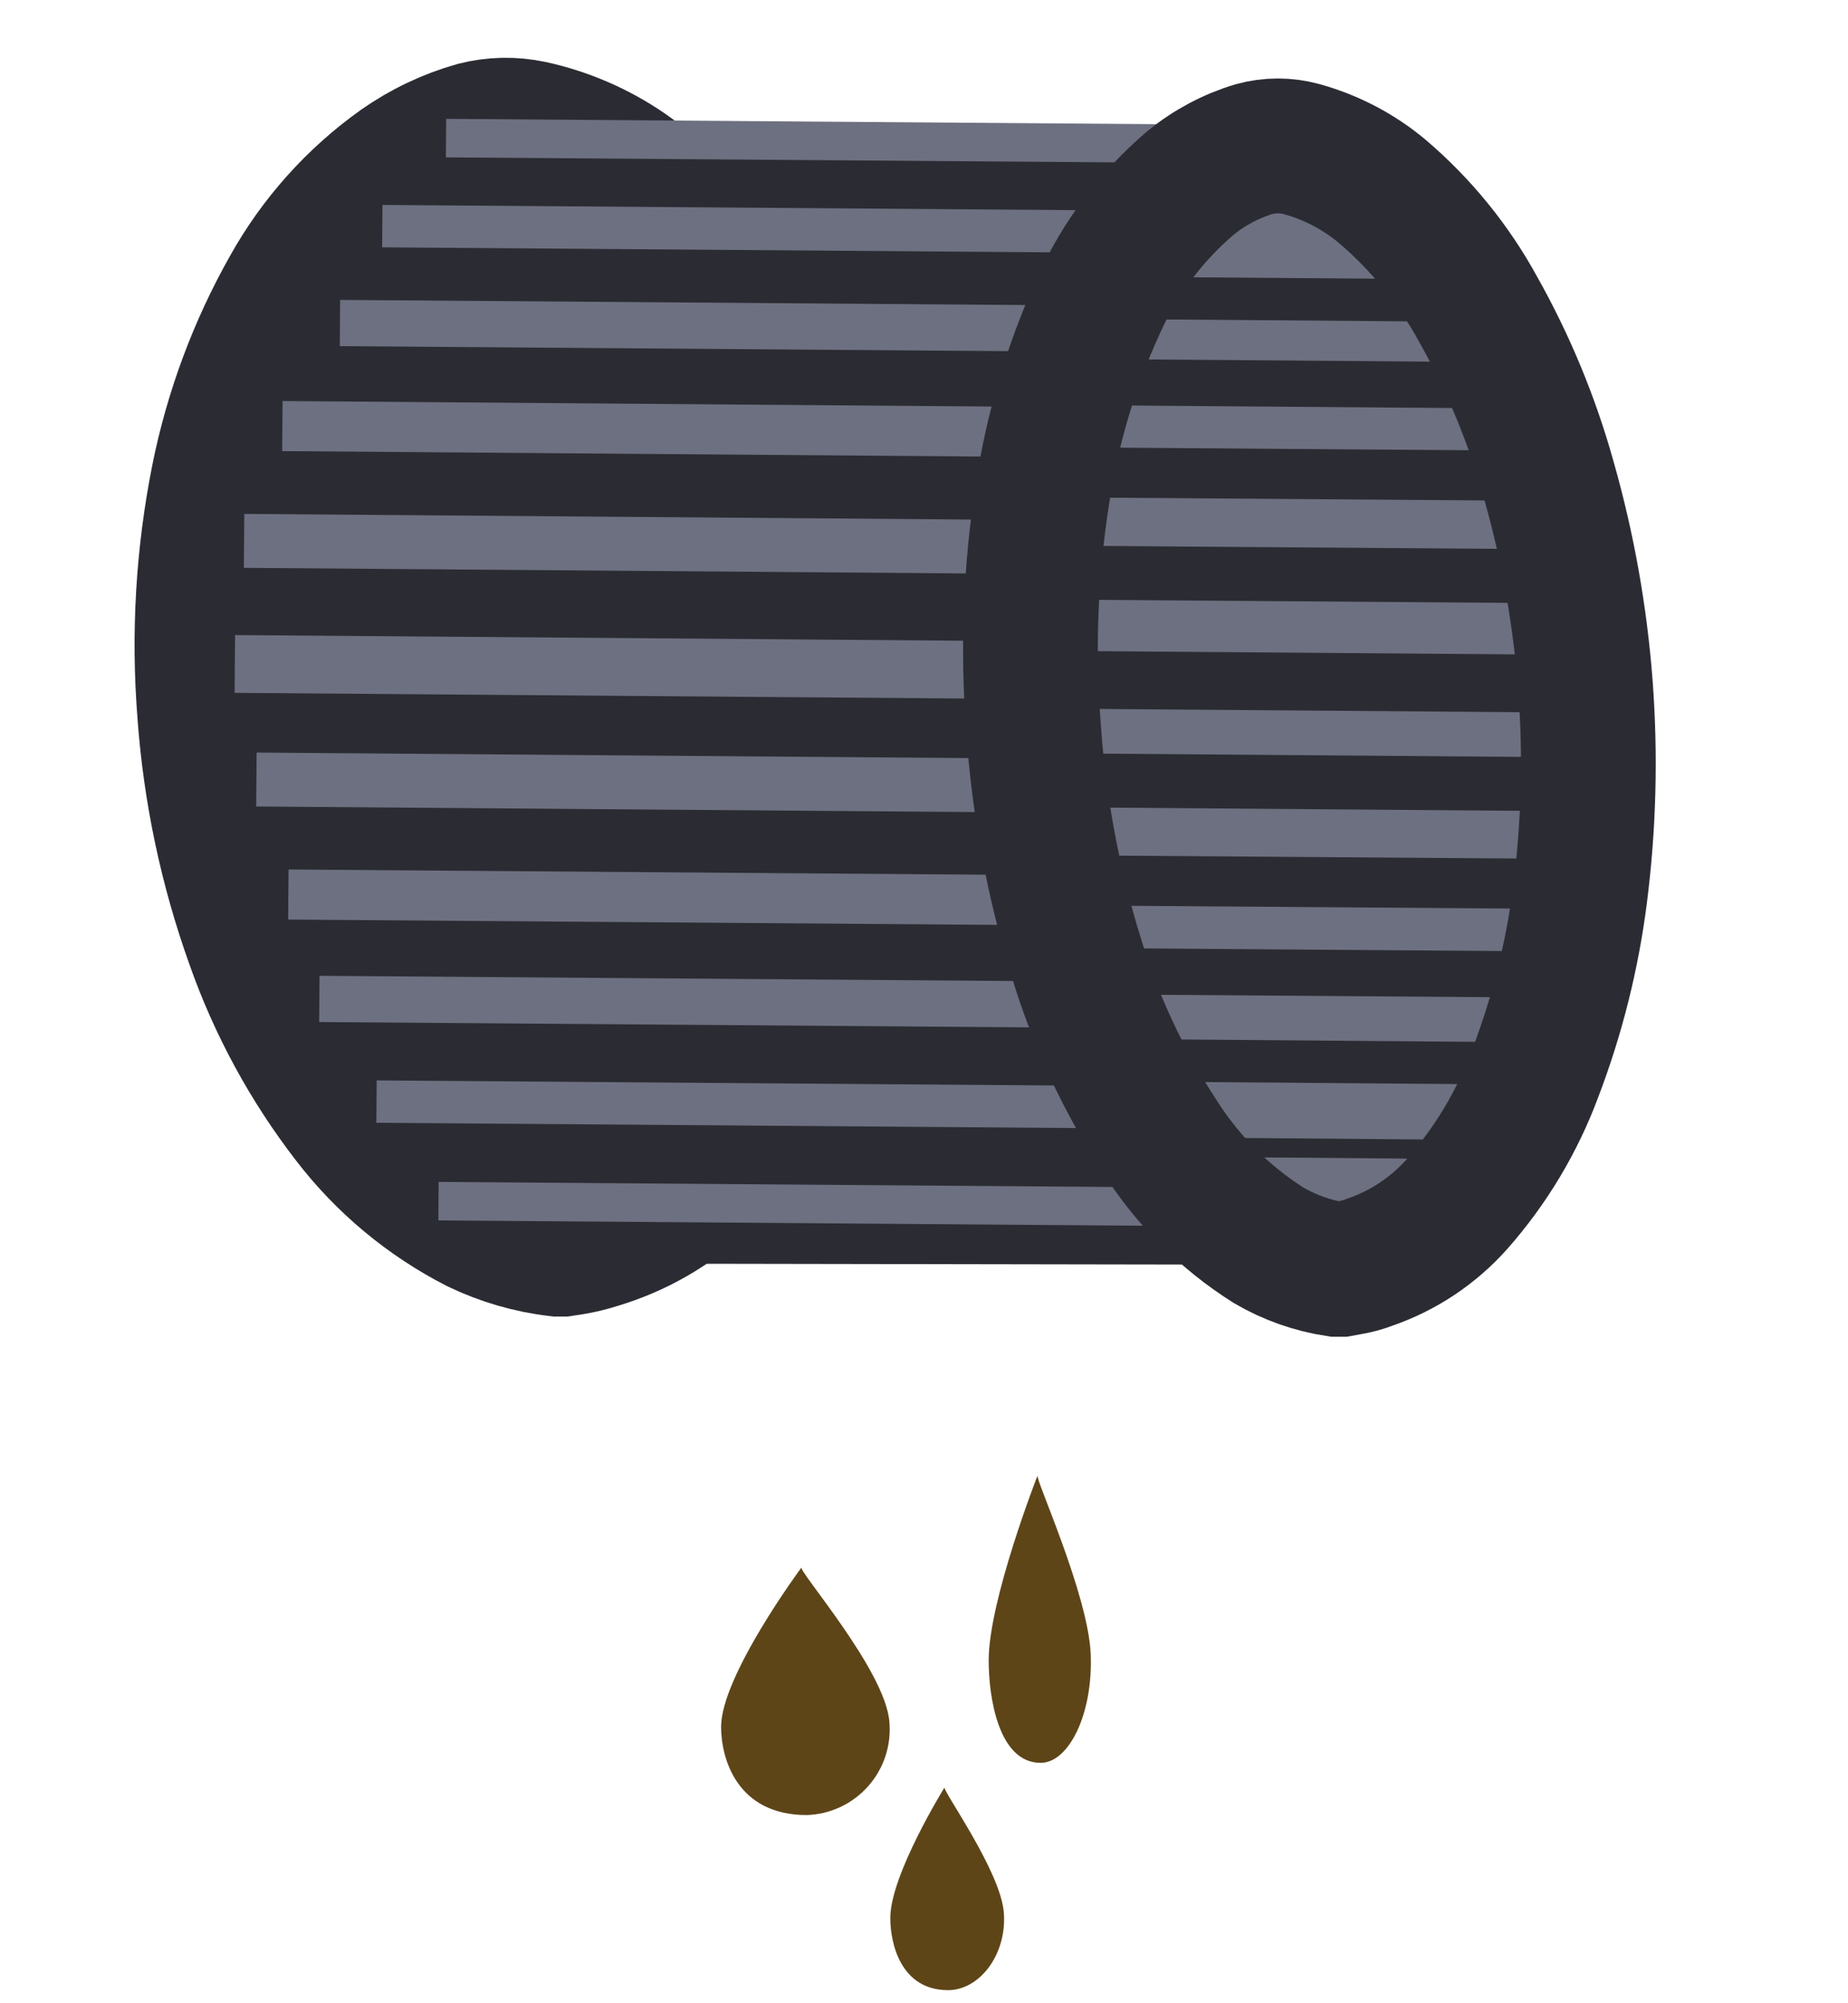 <svg width="96" height="104" viewBox="0 0 96 104" fill="none" xmlns="http://www.w3.org/2000/svg">
<path d="M45.08 34.83C45.356 38.456 45.192 42.103 44.59 45.69C44.059 48.91 43.09 52.042 41.71 55C40.515 57.592 38.835 59.93 36.76 61.89C35.223 63.328 33.375 64.392 31.36 65C30.928 65.137 30.487 65.244 30.04 65.32L29.53 65.4H29.28C27.829 65.24 26.415 64.834 25.1 64.2C22.497 62.873 20.225 60.98 18.45 58.66C16.304 55.879 14.617 52.773 13.45 49.46C12.063 45.602 11.219 41.57 10.94 37.48C10.62 33.413 10.862 29.321 11.66 25.32C12.333 21.866 13.551 18.541 15.27 15.47C16.671 12.911 18.629 10.7 21 9C22.221 8.181 23.574 7.579 25 7.22C25.959 6.975 26.962 6.955 27.93 7.16C29.708 7.541 31.393 8.268 32.89 9.3C35.227 10.931 37.23 12.995 38.79 15.38C40.587 18.098 42.004 21.048 43 24.15C44.117 27.614 44.815 31.2 45.08 34.83Z" fill="#2B2C33"/>
<path d="M44.77 34.31C45.046 37.937 44.882 41.583 44.28 45.17C43.748 48.387 42.779 51.516 41.4 54.47C40.205 57.062 38.525 59.4 36.45 61.36C34.917 62.794 33.072 63.852 31.06 64.45C30.629 64.59 30.187 64.697 29.74 64.77L29.22 64.85H28.97C27.519 64.682 26.107 64.273 24.79 63.64C22.189 62.311 19.917 60.418 18.14 58.1C15.994 55.319 14.306 52.213 13.14 48.9C11.765 45.066 10.921 41.062 10.63 37C10.306 32.92 10.548 28.814 11.35 24.8C12.044 21.362 13.275 18.054 15 15C16.422 12.452 18.393 10.252 20.77 8.56C21.96 7.726 23.282 7.097 24.68 6.7C25.639 6.455 26.642 6.435 27.61 6.64C29.383 7.026 31.064 7.753 32.56 8.78C34.898 10.411 36.9 12.475 38.46 14.86C40.261 17.581 41.681 20.535 42.68 23.64C43.8 27.101 44.502 30.683 44.77 34.31Z" fill="#6D7080" stroke="#2B2C33" stroke-width="7" stroke-miterlimit="10"/>
<path d="M17.01 8.02L69.16 7.43L72.61 65.67L25.5 65.59L10.13 42.94L17.01 8.02Z" fill="#2B2C33"/>
<path d="M23.17 7.17L63.08 7.47" stroke="#6D7080" stroke-width="2" stroke-miterlimit="10"/>
<path d="M19.86 11.74L59.76 12.04" stroke="#6D7080" stroke-width="2.2" stroke-miterlimit="10"/>
<path d="M17.66 16.77L57.56 17.07" stroke="#6D7080" stroke-width="2.4" stroke-miterlimit="10"/>
<path d="M14.67 22.12L54.58 22.43" stroke="#6D7080" stroke-width="2.6" stroke-miterlimit="10"/>
<path d="M12.68 28.08L52.58 28.39" stroke="#6D7080" stroke-width="2.8" stroke-miterlimit="10"/>
<path d="M12.2 34.47L52.11 34.78" stroke="#6D7080" stroke-width="3" stroke-miterlimit="10"/>
<path d="M13.32 40.47L53.23 40.78" stroke="#6D7080" stroke-width="2.8" stroke-miterlimit="10"/>
<path d="M14.98 46.44L54.88 46.74" stroke="#6D7080" stroke-width="2.6" stroke-miterlimit="10"/>
<path d="M16.59 51.86L56.5 52.16" stroke="#6D7080" stroke-width="2.4" stroke-miterlimit="10"/>
<path d="M19.56 57.19L59.46 57.49" stroke="#6D7080" stroke-width="2.2" stroke-miterlimit="10"/>
<path d="M22.78 62.36L62.68 62.66" stroke="#6D7080" stroke-width="2" stroke-miterlimit="10"/>
<path d="M82.36 35.6C82.632 39.214 82.539 42.845 82.08 46.44C81.677 49.608 80.898 52.716 79.76 55.7C78.832 58.205 77.449 60.518 75.68 62.52C74.461 63.888 72.912 64.921 71.18 65.52C70.825 65.658 70.456 65.759 70.08 65.82L69.64 65.9H69.43C68.185 65.709 66.987 65.285 65.9 64.65C63.622 63.208 61.692 61.278 60.25 59C58.375 56.134 56.917 53.016 55.92 49.74C54.716 45.86 53.968 41.853 53.69 37.8C53.373 33.752 53.527 29.682 54.15 25.67C54.658 22.279 55.641 18.977 57.07 15.86C58.17 13.413 59.799 11.241 61.84 9.5C62.818 8.703 63.942 8.105 65.15 7.74C65.955 7.52 66.805 7.52 67.61 7.74C69.147 8.162 70.576 8.908 71.8 9.93C73.829 11.657 75.524 13.741 76.8 16.08C78.367 18.863 79.592 21.824 80.45 24.9C81.446 28.393 82.086 31.978 82.36 35.6Z" fill="#6D7080" stroke="#2B2C33" stroke-width="7" stroke-miterlimit="10"/>
<path d="M67.72 7.59H67.75L71.11 7.62" stroke="#2B2C33" stroke-miterlimit="10"/>
<path d="M75.49 15.6L59.78 15.48" stroke="#2B2C33" stroke-width="2.2" stroke-miterlimit="10"/>
<path d="M78.82 20.01L56.84 19.84" stroke="#2B2C33" stroke-width="2.4" stroke-miterlimit="10"/>
<path d="M81.06 24.71L55 24.52" stroke="#2B2C33" stroke-width="2.6" stroke-miterlimit="10"/>
<path d="M82.6 29.93L53.9 29.72" stroke="#2B2C33" stroke-width="2.8" stroke-miterlimit="10"/>
<path d="M84 35.52L83.42 35.51L53.58 35.28" fill="#DADDEA"/>
<path d="M84 35.52L83.42 35.51L53.58 35.28" stroke="#2B2C33" stroke-width="3" stroke-miterlimit="10"/>
<path d="M83.47 40.73L53.97 40.5" stroke="#2B2C33" stroke-width="2.8" stroke-miterlimit="10"/>
<path d="M82.83 45.9L55.04 45.7" stroke="#2B2C33" stroke-width="2.6" stroke-miterlimit="10"/>
<path d="M81.52 50.6L56.73 50.42" stroke="#2B2C33" stroke-width="2.4" stroke-miterlimit="10"/>
<path d="M79.34 55.21L59.33 55.05" stroke="#2B2C33" stroke-width="2.2" stroke-miterlimit="10"/>
<path d="M63.57 59.57L75.52 59.67H75.53" fill="#DADDEA"/>
<path d="M63.57 59.57L75.52 59.67H75.53" stroke="#2B2C33" stroke-miterlimit="10"/>
<path d="M53.9 76.6C53.77 76.76 56.53 82.78 56.66 85.87C56.79 88.96 55.53 91.52 54.06 91.52C51.87 91.52 51.36 88.12 51.36 86.2C51.36 83.08 53.9 76.6 53.9 76.6Z" fill="#5E4518"/>
<path d="M49.07 92.79C48.92 92.91 52 97.15 52.15 99.32C52.3 101.49 50.88 103.32 49.25 103.32C46.81 103.32 46.25 100.93 46.25 99.58C46.24 97.35 49.07 92.79 49.07 92.79Z" fill="#5E4518"/>
<path d="M41.64 81.37C41.42 81.51 45.98 86.7 46.2 89.37C46.256 89.975 46.188 90.584 46 91.162C45.812 91.739 45.507 92.272 45.105 92.727C44.703 93.182 44.213 93.551 43.663 93.809C43.114 94.067 42.517 94.211 41.91 94.23C38.29 94.23 37.46 91.31 37.46 89.65C37.46 87 41.64 81.37 41.64 81.37Z" fill="#5E4518"/>
</svg>

